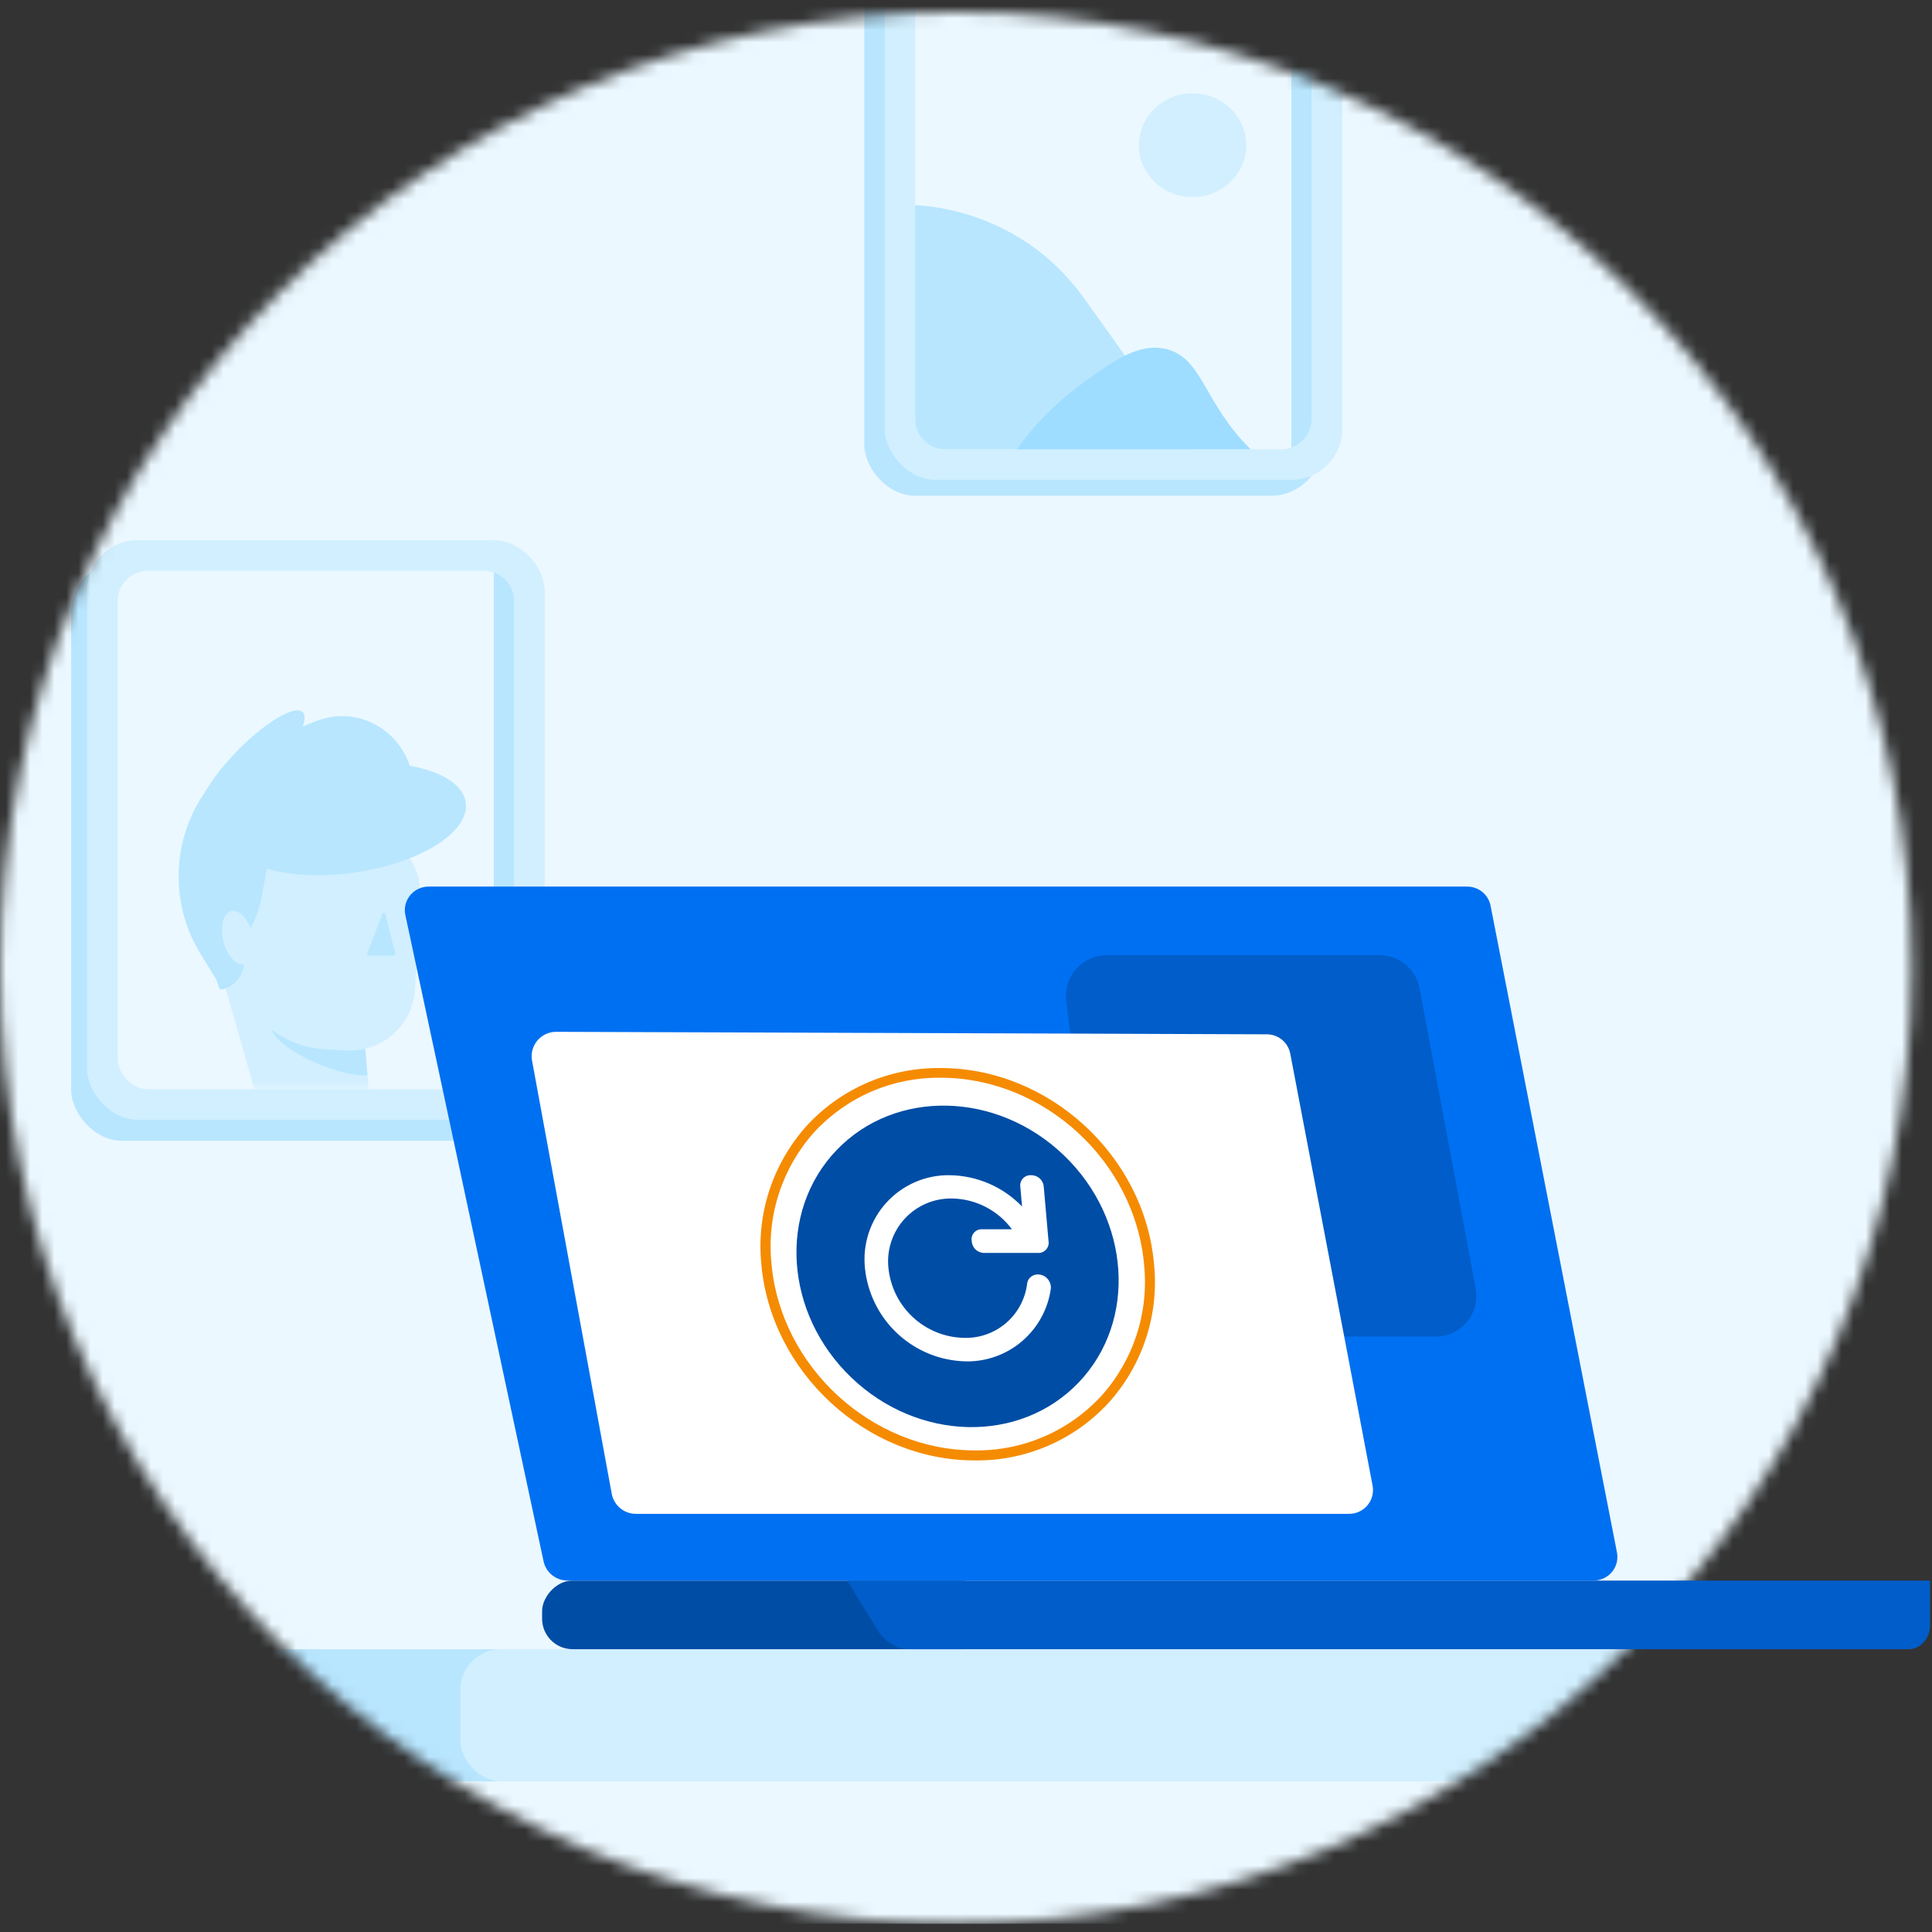 <svg width="160" height="160" viewBox="0 0 160 160" fill="none" xmlns="http://www.w3.org/2000/svg">
<rect x="0" y="0" width="160" height="160" fill="#333333" stroke="none"/>
<mask id="mask0_2672_44847" style="mask-type:alpha" maskUnits="userSpaceOnUse" x="0" y="1" width="159" height="159">
<circle cx="79.158" cy="80.158" r="79.158" fill="#EBF8FF"/>
</mask>
<g mask="url(#mask0_2672_44847)">
<path d="M201.723 -20.895H-43.408C-45.006 -20.896 -46.588 -20.561 -48.065 -19.908C-49.541 -19.254 -50.883 -18.296 -52.014 -17.088C-53.144 -15.88 -54.041 -14.445 -54.652 -12.865C-55.264 -11.286 -55.579 -9.593 -55.579 -7.883V146.293C-55.579 149.747 -54.297 153.059 -52.014 155.502C-49.732 157.944 -46.636 159.316 -43.408 159.316H201.723C204.951 159.316 208.047 157.944 210.33 155.502C212.612 153.059 213.895 149.747 213.895 146.293V-7.883C213.895 -9.593 213.58 -11.286 212.968 -12.865C212.356 -14.445 211.459 -15.88 210.329 -17.088C209.199 -18.296 207.857 -19.254 206.38 -19.908C204.904 -20.561 203.321 -20.896 201.723 -20.895Z" fill="#EBF8FF"/>
<rect x="-28.631" y="136.579" width="72.965" height="10.947" rx="3.368" fill="#B8E6FF"/>
<rect x="38.124" y="136.579" width="161.455" height="10.947" rx="3.368" fill="#D1EFFF"/>
<rect x="5.895" y="46.474" width="37.895" height="48" rx="4.211" fill="#B8E6FF"/>
<rect x="7.211" y="44.735" width="37.895" height="48" rx="4.211" fill="#D1EFFF"/>
<rect x="9.737" y="47.262" width="32.842" height="42.947" rx="2.526" fill="#EBF8FF"/>
<path fill-rule="evenodd" clip-rule="evenodd" d="M40.895 90.065V47.405C41.876 47.752 42.579 48.688 42.579 49.788V87.683C42.579 88.782 41.876 89.718 40.895 90.065Z" fill="#B8E6FF"/>
<mask id="mask1_2672_44847" style="mask-type:alpha" maskUnits="userSpaceOnUse" x="9" y="47" width="34" height="44">
<rect x="9.737" y="47.262" width="32.842" height="42.947" rx="2.526" fill="#EBF8FF"/>
</mask>
<g mask="url(#mask1_2672_44847)">
<path d="M30.01 79.112L18.107 81.442L16.596 78.982C15.665 77.462 15.076 75.758 14.871 73.988C14.666 72.218 14.85 70.425 15.411 68.733C15.97 67.041 16.893 65.491 18.114 64.191C19.335 62.891 20.826 61.872 22.481 61.205L26.114 59.743C30.725 57.885 35.421 62.232 33.906 66.957L30.01 79.112Z" fill="#B8E6FF"/>
<path d="M27.888 97.203L23.851 95.677C23.427 95.516 23.047 95.259 22.74 94.925C22.433 94.592 22.209 94.191 22.085 93.756L18.687 81.866C18.613 81.611 18.614 81.339 18.689 81.084C18.765 80.829 18.911 80.6 19.111 80.425C19.311 80.249 19.558 80.134 19.821 80.093C20.084 80.052 20.354 80.086 20.599 80.192L30.029 84.265L30.927 94.915C30.959 95.293 30.895 95.674 30.739 96.02C30.584 96.366 30.344 96.668 30.04 96.896C29.737 97.124 29.38 97.272 29.004 97.326C28.627 97.38 28.243 97.337 27.888 97.203Z" fill="#D1EFFF"/>
<path d="M30.432 89.064L30.23 86.647C29.427 86.1 28.565 85.642 27.662 85.281C25.143 84.257 22.84 84.074 22.516 84.87C22.191 85.666 23.968 87.138 26.483 88.162C28.012 88.783 29.456 89.094 30.432 89.064Z" fill="#B8E6FF"/>
<path d="M25.45 68.362L29.672 68.591C30.382 68.628 31.077 68.805 31.718 69.11C32.359 69.415 32.934 69.844 33.409 70.371C33.883 70.899 34.25 71.514 34.486 72.183C34.722 72.852 34.824 73.56 34.785 74.268L34.369 81.904C34.292 83.332 33.649 84.67 32.582 85.625C31.515 86.58 30.112 87.072 28.68 86.995L26.878 86.897C24.805 86.785 22.862 85.855 21.476 84.314C20.09 82.772 19.375 80.744 19.487 78.676L19.772 73.454C19.849 72.028 20.491 70.691 21.555 69.736C22.62 68.782 24.021 68.288 25.45 68.362Z" fill="#D1EFFF"/>
<path d="M31.669 75.681L30.414 78.963C30.407 78.983 30.404 79.003 30.407 79.024C30.409 79.044 30.417 79.064 30.428 79.08C30.44 79.097 30.456 79.111 30.475 79.12C30.493 79.129 30.513 79.134 30.534 79.133H32.616C32.635 79.133 32.654 79.129 32.672 79.121C32.689 79.113 32.704 79.1 32.716 79.085C32.728 79.07 32.736 79.052 32.74 79.034C32.744 79.015 32.743 78.995 32.738 78.977L31.911 75.697C31.905 75.671 31.89 75.648 31.869 75.631C31.849 75.614 31.823 75.604 31.796 75.602C31.769 75.6 31.743 75.607 31.72 75.621C31.697 75.635 31.68 75.656 31.669 75.681Z" fill="#B8E6FF"/>
<path d="M15.627 72.077L17.671 71.491C17.709 71.478 17.749 71.472 17.788 71.475C17.828 71.478 17.867 71.489 17.902 71.507C17.937 71.526 17.968 71.552 17.993 71.582C18.018 71.614 18.036 71.649 18.046 71.688L20.132 78.936C20.309 79.553 20.234 80.216 19.922 80.778C19.61 81.34 19.087 81.755 18.468 81.933C18.395 81.954 18.316 81.945 18.25 81.908C18.183 81.871 18.134 81.809 18.113 81.736L15.436 72.435C15.425 72.399 15.421 72.362 15.425 72.324C15.429 72.287 15.44 72.25 15.457 72.217C15.475 72.184 15.499 72.154 15.528 72.13C15.557 72.106 15.591 72.088 15.627 72.077Z" fill="#B8E6FF"/>
<path d="M19.152 78.075L17.333 77.337L22.279 70.99L21.678 74.238C21.445 75.507 20.941 76.71 20.2 77.767C20.086 77.929 19.92 78.048 19.73 78.104C19.54 78.16 19.336 78.15 19.152 78.075Z" fill="#B8E6FF"/>
<path d="M20.248 79.846C20.911 79.682 21.203 78.564 20.901 77.349C20.598 76.135 19.816 75.283 19.153 75.448C18.49 75.612 18.198 76.73 18.501 77.944C18.803 79.159 19.585 80.01 20.248 79.846Z" fill="#D1EFFF"/>
<path d="M29.258 72.273C34.741 71.521 38.91 68.92 38.572 66.464C38.233 64.007 33.515 62.626 28.032 63.378C22.55 64.13 18.38 66.731 18.718 69.188C19.057 71.644 23.776 73.026 29.258 72.273Z" fill="#B8E6FF"/>
<path d="M22.192 70.961L18.815 69.588L17.246 73.431L20.622 74.804L22.192 70.961Z" fill="#B8E6FF"/>
<path d="M21.999 64.446C24.339 62.057 25.714 59.61 25.069 58.981C24.424 58.352 22.004 59.779 19.663 62.169C17.323 64.558 15.949 67.005 16.594 67.634C17.238 68.263 19.659 66.836 21.999 64.446Z" fill="#B8E6FF"/>
</g>
<rect x="71.579" y="-6.946" width="37.895" height="48" rx="4.211" fill="#B8E6FF"/>
<rect x="73.263" y="-8.263" width="37.895" height="48" rx="4.211" fill="#D1EFFF"/>
<rect x="75.79" y="-5.737" width="32.842" height="42.947" rx="2.526" fill="#EBF8FF"/>
<path fill-rule="evenodd" clip-rule="evenodd" d="M106.948 37.067V-5.593C107.929 -5.247 108.631 -4.311 108.632 -3.212V34.685C108.631 35.785 107.929 36.72 106.948 37.067Z" fill="#B8E6FF"/>
<path d="M75.79 17C75.79 17 84.211 17 89.684 24.579C95.158 32.158 98.526 37.211 98.526 37.211H78.316C76.918 37.211 75.79 36.082 75.79 34.684V17Z" fill="#B8E6FF"/>
<path d="M96.64 28.924C95.234 28.554 93.861 29.009 92.371 29.876C91.242 30.575 90.147 31.341 89.095 32.166C87.225 33.573 85.583 35.274 84.21 37.211H103.579C99.697 33.396 99.621 29.707 96.64 28.924Z" fill="#9EDDFF"/>
<path d="M98.762 16.318C101.221 16.318 103.209 14.398 103.209 12.023C103.209 9.649 101.213 7.729 98.762 7.729C96.312 7.729 94.316 9.649 94.316 12.023C94.316 14.398 96.312 16.318 98.762 16.318Z" fill="#D1EFFF"/>
<rect x="153.263" y="6.895" width="37.895" height="48" rx="4.211" fill="#B8E6FF"/>
<rect x="154.579" y="5.156" width="37.895" height="48" rx="4.211" fill="#D1EFFF"/>
<rect x="157.105" y="7.683" width="32.842" height="42.947" rx="2.526" fill="#EBF8FF"/>
</g>
<rect width="37.263" height="5.684" rx="2.526" transform="matrix(-1 0 0 1 82.158 130.895)" fill="#004DA5"/>
<path d="M72.665 134.99L70.158 130.895H159.842V134.571C159.842 134.835 159.797 135.097 159.708 135.342C159.62 135.586 159.49 135.808 159.327 135.995C159.164 136.181 158.97 136.329 158.757 136.429C158.544 136.529 158.316 136.58 158.085 136.579H75.33C74.808 136.58 74.292 136.436 73.829 136.16C73.365 135.883 72.965 135.482 72.665 134.99Z" fill="#005DC9"/>
<path d="M121.475 73.422H35.557C35.253 73.413 34.952 73.474 34.676 73.6C34.4 73.725 34.157 73.912 33.966 74.146C33.775 74.38 33.641 74.654 33.574 74.947C33.508 75.24 33.51 75.545 33.582 75.837L45.018 129.31C45.115 129.757 45.364 130.159 45.723 130.447C46.082 130.735 46.53 130.893 46.993 130.894H131.924C132.224 130.901 132.522 130.841 132.795 130.717C133.068 130.593 133.309 130.409 133.5 130.179C133.69 129.949 133.825 129.678 133.894 129.389C133.963 129.099 133.965 128.798 133.899 128.508L123.45 75.045C123.37 74.586 123.127 74.17 122.765 73.872C122.403 73.575 121.946 73.415 121.475 73.422Z" fill="#0070F2"/>
<path d="M117.563 81.854C117.265 80.26 115.873 79.105 114.251 79.105H91.646C89.624 79.105 88.058 80.874 88.302 82.881L91.329 107.723C91.535 109.413 92.97 110.684 94.672 110.684H118.896C121.004 110.684 122.595 108.769 122.207 106.696L117.563 81.854Z" fill="#005DC9"/>
<path d="M46.035 85.451L88.892 85.599L104.888 85.658C105.358 85.652 105.815 85.813 106.177 86.113C106.539 86.413 106.781 86.833 106.861 87.297L111.292 110.527L113.66 122.972C113.725 123.264 113.722 123.567 113.652 123.858C113.582 124.149 113.447 124.42 113.257 124.651C113.067 124.882 112.827 125.067 112.555 125.191C112.283 125.316 111.986 125.377 111.687 125.37H52.637C52.167 125.364 51.714 125.196 51.354 124.894C50.994 124.591 50.75 124.174 50.663 123.712L44.062 87.839C44.008 87.549 44.019 87.25 44.093 86.965C44.168 86.679 44.304 86.413 44.492 86.185C44.68 85.958 44.916 85.774 45.182 85.647C45.449 85.52 45.74 85.454 46.035 85.451Z" fill="white"/>
<path d="M77.932 88.452C75.854 88.42 73.792 88.826 71.88 89.643C69.97 90.46 68.254 91.669 66.841 93.194C65.438 94.744 64.375 96.572 63.72 98.558C63.069 100.544 62.842 102.645 63.054 104.724C63.847 113.656 71.769 120.945 80.693 120.945C82.771 120.977 84.833 120.571 86.745 119.755C88.654 118.937 90.371 117.727 91.784 116.203C93.188 114.654 94.252 112.827 94.905 110.839C95.558 108.853 95.785 106.752 95.57 104.673C94.79 95.722 86.876 88.452 77.932 88.452ZM91.182 115.632C89.85 117.071 88.23 118.214 86.428 118.985C84.625 119.758 82.679 120.144 80.717 120.116C72.185 120.116 64.639 113.18 63.89 104.641C63.688 102.674 63.902 100.687 64.516 98.808C65.131 96.93 66.132 95.201 67.455 93.734C68.789 92.296 70.408 91.154 72.208 90.381C74.013 89.611 75.959 89.227 77.92 89.254C86.452 89.254 94.002 96.186 94.747 104.728C94.95 106.694 94.738 108.679 94.125 110.557C93.51 112.436 92.509 114.165 91.186 115.632H91.182Z" fill="#F58B00"/>
<path d="M89.329 114.493C94.189 109.408 93.637 100.981 88.099 95.669C82.56 90.358 74.131 90.174 69.272 95.259C64.413 100.343 64.964 108.771 70.502 114.082C76.041 119.393 84.471 119.577 89.329 114.493Z" fill="#004DA5"/>
<path d="M80.475 102.789C80.49 103.056 80.608 103.307 80.805 103.489C81.001 103.67 81.261 103.768 81.528 103.761H85.953C86.078 103.769 86.204 103.749 86.321 103.702C86.438 103.654 86.543 103.581 86.628 103.488C86.713 103.395 86.775 103.283 86.811 103.162C86.847 103.041 86.856 102.914 86.836 102.789L86.44 98.297C86.424 98.03 86.306 97.779 86.109 97.598C85.913 97.416 85.653 97.319 85.386 97.325C85.26 97.317 85.134 97.338 85.017 97.385C84.9 97.432 84.795 97.505 84.71 97.599C84.625 97.692 84.562 97.803 84.525 97.924C84.489 98.045 84.48 98.173 84.499 98.297L84.641 99.916C83.864 99.111 82.935 98.468 81.909 98.023C80.882 97.579 79.778 97.342 78.66 97.325C77.675 97.309 76.697 97.503 75.792 97.894C74.887 98.284 74.076 98.864 73.411 99.593C72.747 100.322 72.245 101.184 71.938 102.122C71.632 103.061 71.528 104.053 71.633 105.035C71.85 107.123 72.821 109.059 74.364 110.479C75.907 111.9 77.916 112.705 80.011 112.744C81.711 112.769 83.362 112.171 84.654 111.062C85.945 109.954 86.789 108.412 87.026 106.725C87.051 106.45 86.968 106.176 86.796 105.959C86.64 105.749 86.409 105.606 86.151 105.563C86.022 105.536 85.889 105.536 85.76 105.564C85.631 105.591 85.509 105.645 85.402 105.721C85.305 105.792 85.224 105.883 85.165 105.988C85.106 106.092 85.071 106.209 85.061 106.328C84.9 107.59 84.277 108.746 83.312 109.572C82.347 110.397 81.109 110.834 79.841 110.796C78.274 110.767 76.772 110.164 75.619 109.102C74.465 108.04 73.74 106.592 73.578 105.031C73.497 104.297 73.573 103.554 73.801 102.851C74.028 102.149 74.403 101.503 74.899 100.957C75.395 100.41 76.001 99.976 76.678 99.682C77.354 99.389 78.085 99.243 78.823 99.254C79.793 99.265 80.746 99.501 81.61 99.943C82.474 100.385 83.224 101.021 83.802 101.801H81.29C81.168 101.801 81.047 101.827 80.936 101.879C80.825 101.931 80.727 102.007 80.649 102.102C80.571 102.196 80.515 102.307 80.485 102.426C80.454 102.545 80.451 102.669 80.475 102.789Z" fill="white"/>
</svg>
